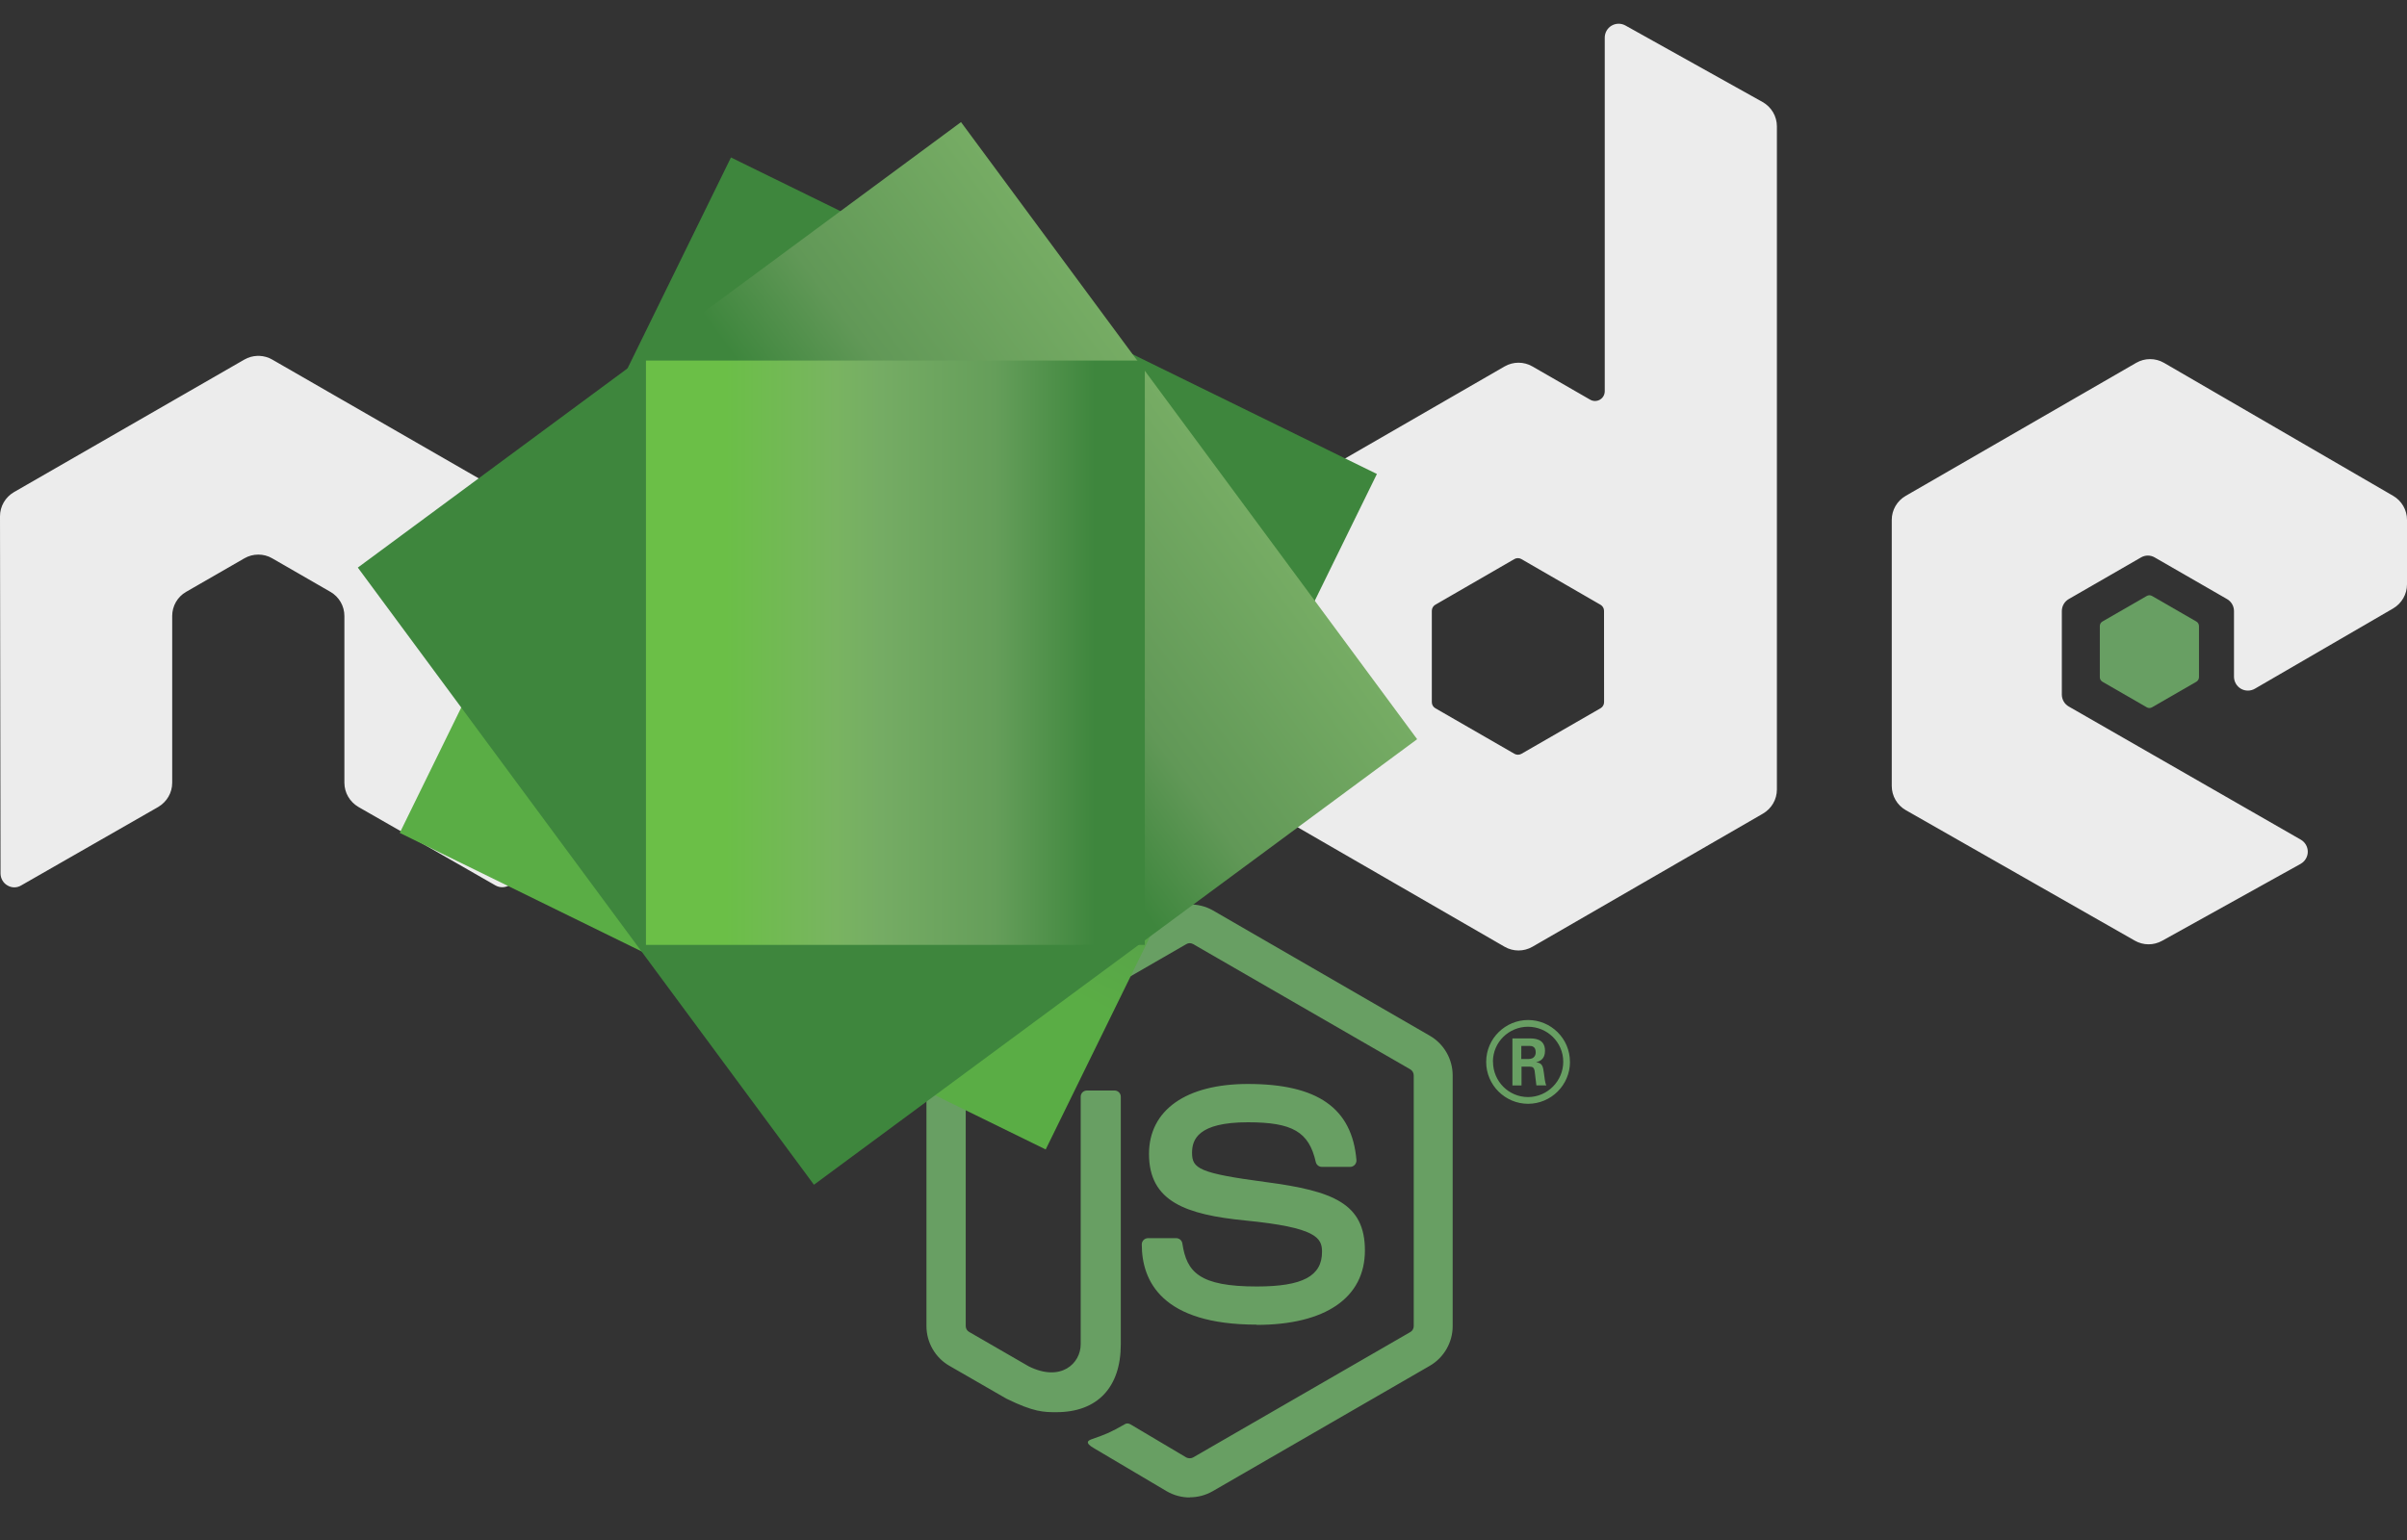 <svg width="50" height="32" viewBox="0 0 50 32" fill="none" xmlns="http://www.w3.org/2000/svg">
<rect x="0" y="0" width="50" height="32" fill="#333333" stroke="none"/>
<g clip-path="url(#clip0)">
<path d="M24.713 31.116C24.548 31.116 24.384 31.072 24.239 30.989L22.732 30.097C22.507 29.971 22.617 29.926 22.691 29.901C22.991 29.795 23.052 29.772 23.373 29.59C23.406 29.57 23.45 29.577 23.485 29.598L24.643 30.285C24.685 30.307 24.744 30.307 24.783 30.285L29.298 27.678C29.34 27.655 29.367 27.606 29.367 27.556V22.346C29.367 22.294 29.34 22.247 29.297 22.221L24.784 19.617C24.742 19.592 24.687 19.592 24.645 19.617L20.132 22.221C20.088 22.246 20.061 22.295 20.061 22.345V27.555C20.061 27.605 20.088 27.652 20.131 27.676L21.367 28.39C22.038 28.726 22.449 28.331 22.449 27.933V22.79C22.449 22.716 22.506 22.66 22.58 22.66H23.152C23.223 22.66 23.282 22.716 23.282 22.79V27.935C23.282 28.83 22.794 29.344 21.945 29.344C21.683 29.344 21.478 29.344 20.904 29.062L19.719 28.379C19.426 28.21 19.245 27.893 19.245 27.555V22.345C19.245 22.006 19.426 21.689 19.719 21.522L24.239 18.914C24.525 18.753 24.905 18.753 25.189 18.914L29.703 21.523C29.994 21.691 30.176 22.007 30.176 22.346V27.556C30.176 27.894 29.994 28.21 29.703 28.379L25.189 30.987C25.044 31.07 24.88 31.113 24.713 31.113" fill="#689F63"/>
<path d="M26.108 27.525C24.132 27.525 23.718 26.618 23.718 25.858C23.718 25.785 23.776 25.728 23.849 25.728H24.432C24.496 25.728 24.551 25.774 24.561 25.838C24.649 26.432 24.911 26.732 26.106 26.732C27.058 26.732 27.462 26.517 27.462 26.012C27.462 25.722 27.347 25.506 25.869 25.361C24.632 25.239 23.868 24.967 23.868 23.978C23.868 23.067 24.637 22.524 25.924 22.524C27.369 22.524 28.086 23.026 28.177 24.105C28.18 24.142 28.166 24.178 28.142 24.205C28.117 24.231 28.082 24.247 28.045 24.247H27.459C27.398 24.247 27.345 24.204 27.332 24.145C27.191 23.52 26.85 23.32 25.922 23.32C24.883 23.32 24.762 23.682 24.762 23.953C24.762 24.282 24.904 24.378 26.306 24.564C27.694 24.748 28.353 25.008 28.353 25.983C28.353 26.966 27.532 27.53 26.101 27.53L26.108 27.525ZM31.601 22.005H31.753C31.877 22.005 31.901 21.918 31.901 21.867C31.901 21.733 31.809 21.733 31.758 21.733H31.602L31.601 22.005ZM31.417 21.577H31.753C31.868 21.577 32.094 21.577 32.094 21.835C32.094 22.015 31.979 22.052 31.91 22.075C32.044 22.084 32.053 22.172 32.071 22.296C32.081 22.374 32.095 22.509 32.122 22.554H31.915C31.91 22.509 31.878 22.26 31.878 22.247C31.865 22.191 31.845 22.164 31.776 22.164H31.606V22.555H31.417V21.577ZM31.014 22.063C31.014 22.468 31.34 22.796 31.741 22.796C32.146 22.796 32.473 22.461 32.473 22.063C32.473 21.658 32.142 21.335 31.74 21.335C31.345 21.335 31.012 21.653 31.012 22.062L31.014 22.063ZM32.613 22.066C32.613 22.545 32.221 22.936 31.742 22.936C31.268 22.936 30.872 22.549 30.872 22.066C30.872 21.573 31.277 21.195 31.742 21.195C32.212 21.195 32.612 21.574 32.612 22.066" fill="#689F63"/>
<path fill-rule="evenodd" clip-rule="evenodd" d="M10.73 10.728C10.73 10.52 10.621 10.329 10.441 10.226L5.654 7.471C5.573 7.424 5.482 7.399 5.391 7.395H5.341C5.249 7.399 5.159 7.424 5.077 7.471L0.29 10.226C0.111 10.33 0 10.521 0 10.729L0.011 18.148C0.011 18.25 0.064 18.347 0.154 18.398C0.242 18.452 0.353 18.452 0.441 18.398L3.287 16.768C3.467 16.661 3.577 16.472 3.577 16.266V12.8C3.577 12.593 3.686 12.402 3.865 12.299L5.077 11.601C5.167 11.549 5.266 11.524 5.366 11.524C5.465 11.524 5.566 11.549 5.654 11.601L6.865 12.299C7.044 12.402 7.154 12.593 7.154 12.8V16.265C7.154 16.471 7.265 16.661 7.444 16.767L10.288 18.396C10.378 18.449 10.489 18.449 10.578 18.396C10.665 18.345 10.721 18.249 10.721 18.146L10.73 10.728ZM33.321 14.591C33.321 14.643 33.293 14.69 33.249 14.716L31.604 15.664C31.56 15.689 31.504 15.689 31.46 15.664L29.815 14.716C29.77 14.69 29.743 14.642 29.743 14.591V12.692C29.743 12.641 29.77 12.593 29.814 12.567L31.458 11.617C31.503 11.591 31.558 11.591 31.603 11.617L33.248 12.567C33.293 12.593 33.32 12.641 33.32 12.692L33.321 14.591ZM33.765 0.53C33.675 0.48 33.566 0.481 33.477 0.533C33.389 0.585 33.335 0.68 33.335 0.783V8.13C33.335 8.202 33.297 8.269 33.234 8.305C33.172 8.341 33.094 8.341 33.032 8.305L31.832 7.614C31.654 7.511 31.434 7.511 31.255 7.614L26.466 10.378C26.287 10.481 26.176 10.672 26.176 10.877V16.407C26.176 16.614 26.287 16.804 26.466 16.907L31.255 19.673C31.433 19.776 31.654 19.776 31.833 19.673L36.622 16.906C36.8 16.802 36.911 16.613 36.911 16.406V2.625C36.911 2.416 36.797 2.223 36.614 2.12L33.765 0.53ZM49.712 12.643C49.89 12.539 50 12.348 50 12.143V10.803C50 10.596 49.89 10.406 49.712 10.303L44.953 7.54C44.774 7.436 44.553 7.436 44.374 7.54L39.586 10.304C39.406 10.408 39.297 10.598 39.297 10.804V16.331C39.297 16.539 39.408 16.731 39.588 16.834L44.346 19.546C44.521 19.646 44.735 19.648 44.913 19.549L47.791 17.95C47.881 17.899 47.939 17.803 47.939 17.699C47.939 17.595 47.883 17.498 47.793 17.447L42.976 14.682C42.885 14.631 42.83 14.535 42.83 14.432V12.699C42.83 12.595 42.884 12.5 42.974 12.448L44.473 11.584C44.562 11.531 44.672 11.531 44.761 11.584L46.261 12.448C46.351 12.499 46.406 12.595 46.406 12.698V14.061C46.406 14.164 46.461 14.26 46.551 14.312C46.64 14.363 46.751 14.363 46.84 14.311L49.712 12.643Z" fill="#ECECEC"/>
<path fill-rule="evenodd" clip-rule="evenodd" d="M44.594 12.384C44.627 12.364 44.67 12.364 44.704 12.384L45.623 12.914C45.658 12.934 45.679 12.97 45.679 13.01V14.071C45.679 14.111 45.658 14.147 45.623 14.167L44.704 14.697C44.67 14.717 44.627 14.717 44.594 14.697L43.675 14.167C43.64 14.147 43.619 14.111 43.619 14.071V13.01C43.619 12.97 43.639 12.934 43.674 12.914L44.594 12.384Z" fill="#689F63"/>
<path d="M28.602 9.849L15.184 3.272L8.304 17.307L21.722 23.885L28.602 9.849Z" fill="url(#paint0_linear)"/>
<path d="M7.433 11.794L16.908 24.618L29.438 15.36L19.963 2.537L7.433 11.794Z" fill="url(#paint1_linear)"/>
<path d="M13.418 7.492V19.634H23.781V7.492H13.418Z" fill="url(#paint2_linear)"/>
</g>
<defs>
<linearGradient id="paint0_linear" x1="21.889" y1="6.55" x2="15.01" y2="20.584" gradientUnits="userSpaceOnUse">
<stop offset="0.3" stop-color="#3E863D"/>
<stop offset="0.5" stop-color="#55934F"/>
<stop offset="0.8" stop-color="#5AAD45"/>
</linearGradient>
<linearGradient id="paint1_linear" x1="12.227" y1="18.28" x2="24.758" y2="9.021" gradientUnits="userSpaceOnUse">
<stop offset="0.57" stop-color="#3E863D"/>
<stop offset="0.72" stop-color="#619857"/>
<stop offset="1" stop-color="#76AC64"/>
</linearGradient>
<linearGradient id="paint2_linear" x1="13.421" y1="13.563" x2="23.783" y2="13.563" gradientUnits="userSpaceOnUse">
<stop offset="0.16" stop-color="#6BBF47"/>
<stop offset="0.38" stop-color="#79B461"/>
<stop offset="0.47" stop-color="#75AC64"/>
<stop offset="0.7" stop-color="#659E5A"/>
<stop offset="0.9" stop-color="#3E863D"/>
</linearGradient>
<clipPath id="clip0">
<rect width="50" height="30.622" fill="white" transform="translate(0 0.493)"/>
</clipPath>
</defs>
</svg>
